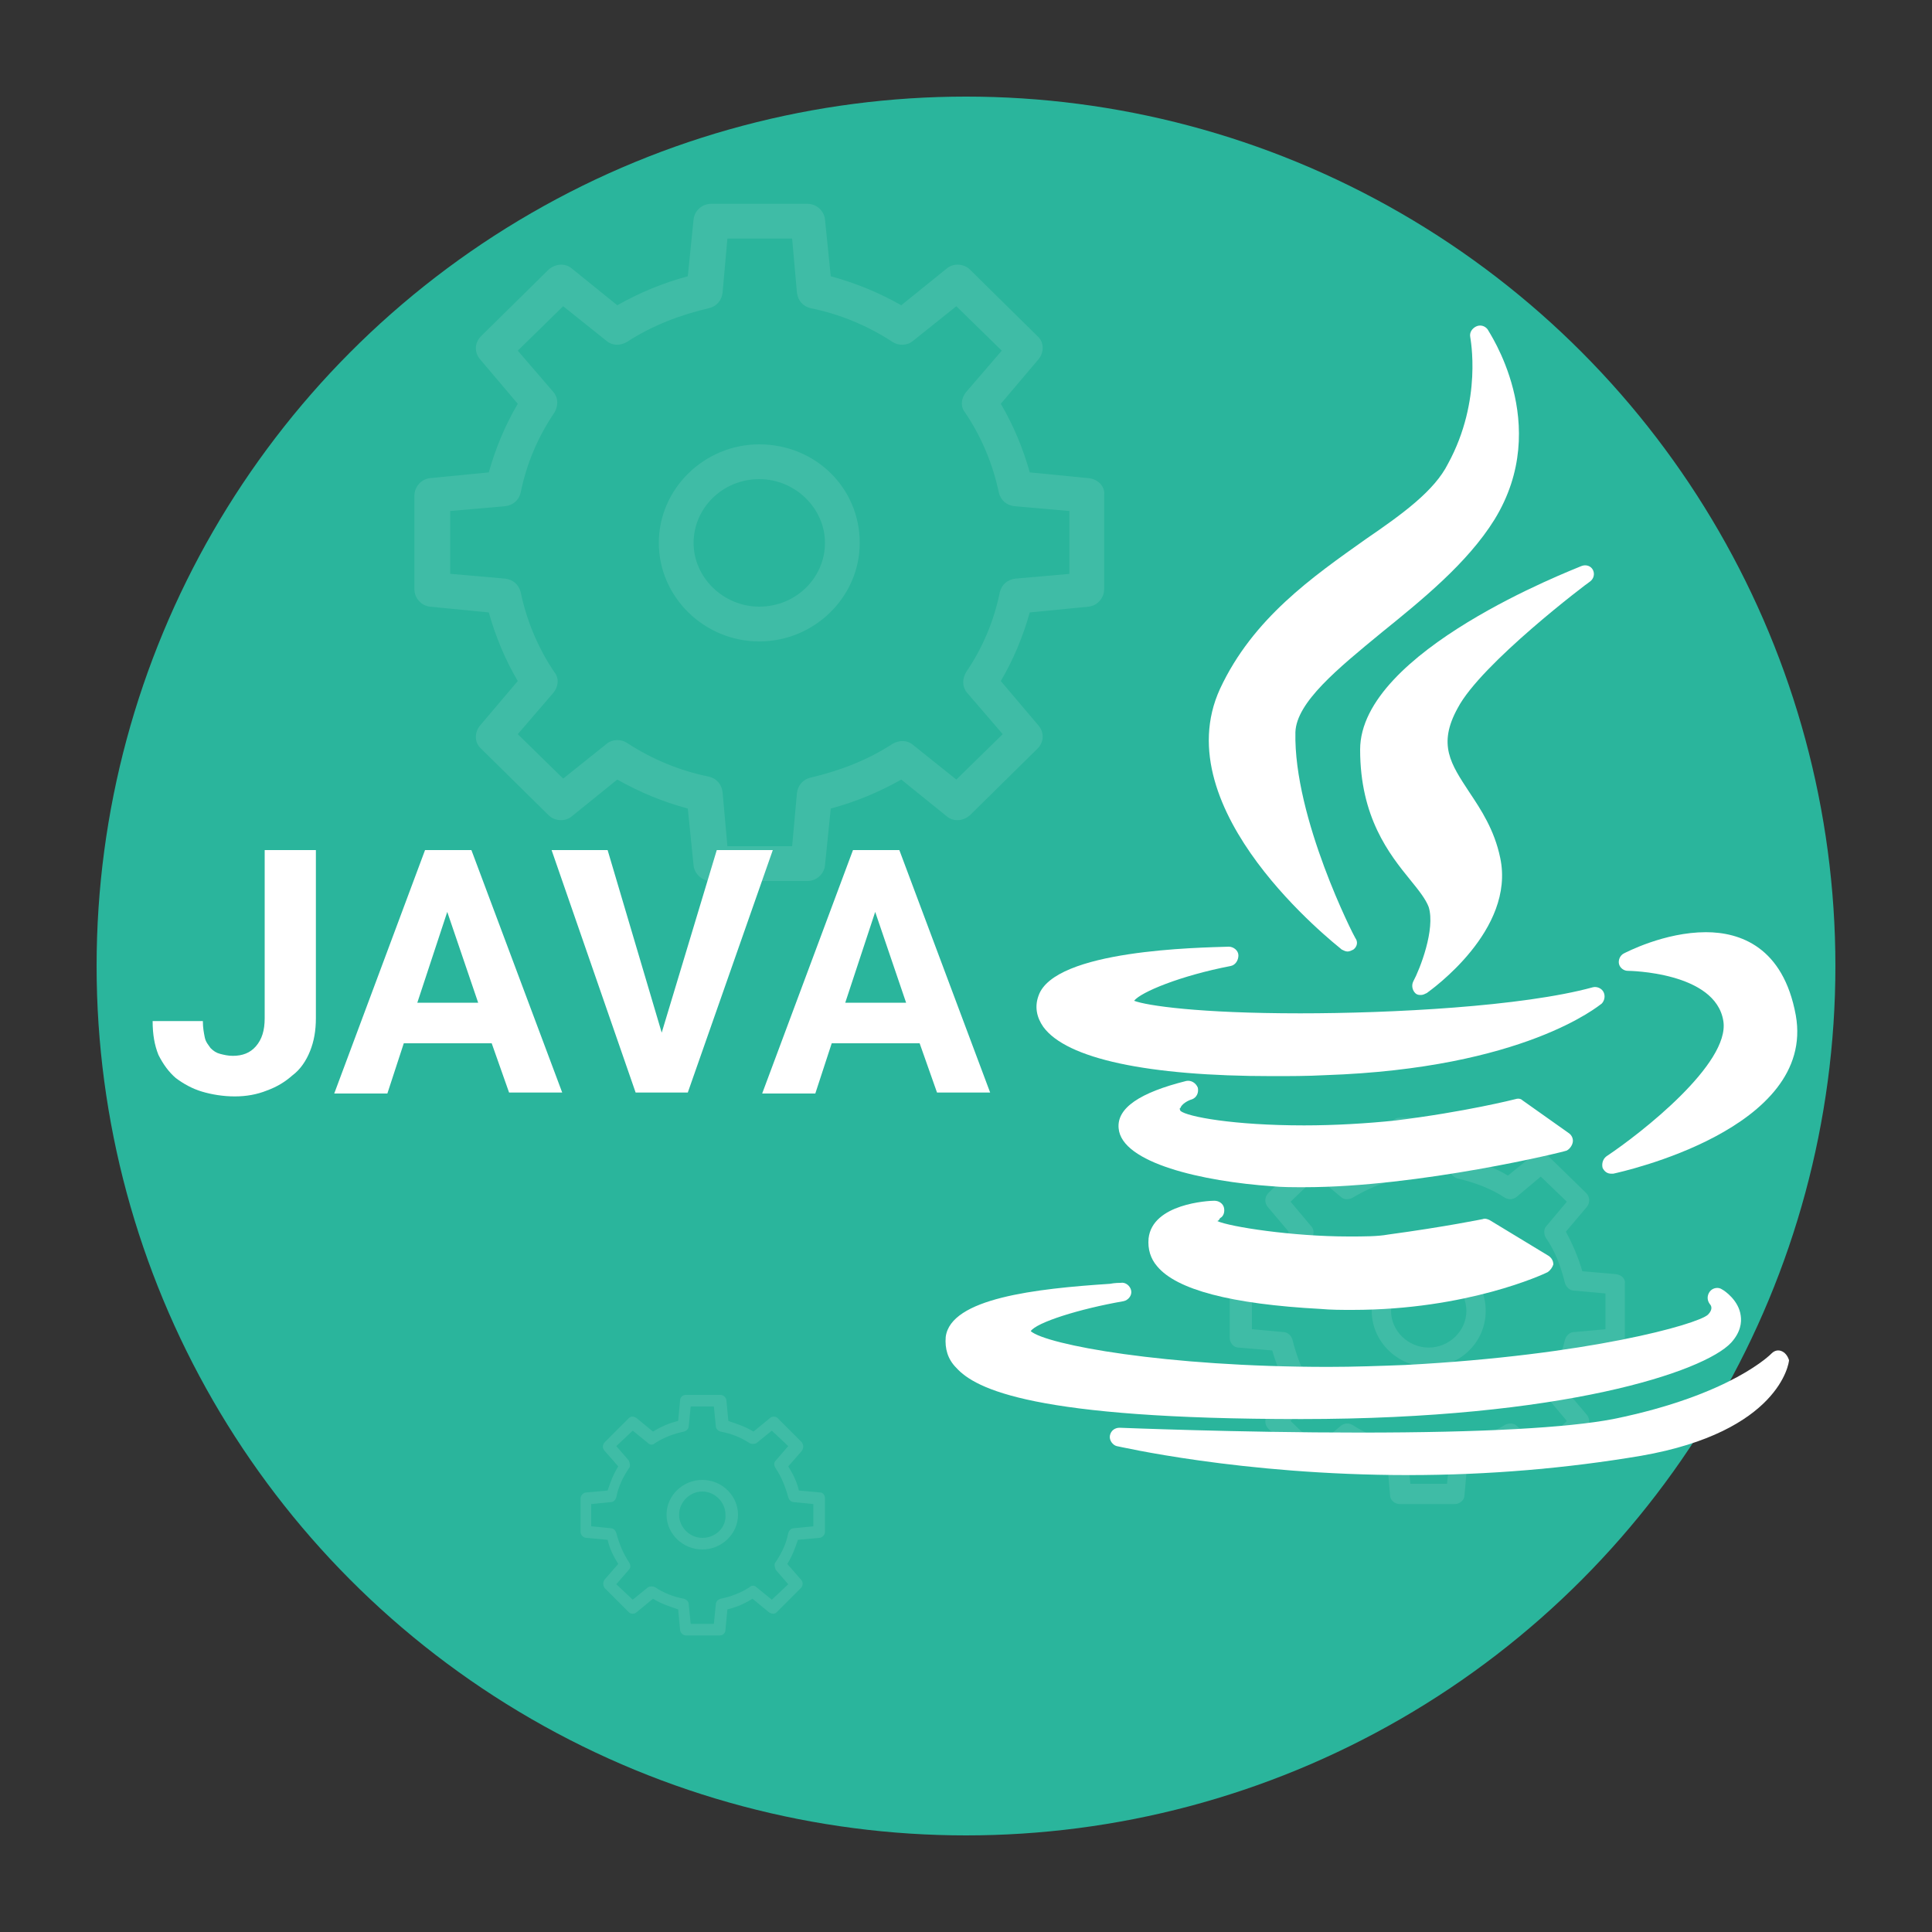 <?xml version="1.0" encoding="utf-8"?>
<!-- Generator: Adobe Illustrator 21.1.0, SVG Export Plug-In . SVG Version: 6.00 Build 0)  -->
<svg version="1.1" id="Layer_1" xmlns="http://www.w3.org/2000/svg" xmlns:xlink="http://www.w3.org/1999/xlink" x="0px" y="0px"
	 viewBox="0 0 200 200" style="enable-background:new 0 0 200 200;" xml:space="preserve">
<rect x="0" y="0" width="200" height="200" fill="#333333" stroke="none"/>
<style type="text/css">
	.st0{fill:#D4D4D4;}
	.st1{fill:#242F64;}
	.st2{fill:#2AB59C;}
	.st3{fill:none;stroke:#242F64;stroke-width:0.5;stroke-miterlimit:10;}
	.st4{opacity:0.1;}
	.st5{fill:#FFFFFF;}
	.st6{fill:#233065;}
	.st7{fill:#E0E1E0;}
	.st8{fill:#C1C0C0;}
	.st9{fill:#11846E;}
	.st10{fill:#E9E8E8;}
	.st11{opacity:0.1;fill:#FFFFFF;enable-background:new    ;}
	.st12{opacity:3.000000e-02;fill:#010101;enable-background:new    ;}
	.st13{enable-background:new    ;}
	.st14{fill:#353635;}
	.st15{fill:#EBEBEB;}
	.st16{fill:#CCDEF2;}
	.st17{fill:#E5904A;}
	.st18{fill:#9E9E9E;}
	.st19{fill:#149179;}
	.st20{fill:#262626;}
	.st21{fill:#F79D89;}
	.st22{clip-path:url(#SVGID_2_);fill:#F9D4C6;}
	.st23{fill:#245187;}
	.st24{fill:#1C3968;}
	.st25{fill:#1B967E;}
	.st26{fill:#BAE4FA;}
	.st27{fill:#9AC8E0;}
	.st28{fill:#16967E;}
	.st29{fill:#010101;}
	.st30{fill:#3C8FCD;}
</style>
<circle class="st2" cx="100" cy="100" r="90"/>
<g class="st4">
	<path class="st5" d="M167.3,131.9l-3.5-0.3c-0.4-1.4-1-2.8-1.7-4.1l2.2-2.6c0.3-0.4,0.3-1-0.1-1.4l-4-3.9c-0.4-0.4-1-0.4-1.4-0.1
		l-2.7,2.2c-1.3-0.8-2.7-1.3-4.2-1.7l-0.3-3.4c0-0.5-0.5-0.9-1-0.9h-5.7c-0.5,0-1,0.4-1,0.9l-0.3,3.4c-1.5,0.4-2.9,0.9-4.2,1.7
		l-2.7-2.2c-0.4-0.3-1-0.3-1.4,0.1l-4,3.9c-0.4,0.4-0.4,1-0.1,1.4l2.2,2.6c-0.8,1.3-1.3,2.6-1.7,4.1l-3.5,0.3c-0.5,0-0.9,0.5-0.9,1
		v5.6c0,0.5,0.4,1,0.9,1l3.5,0.3c0.4,1.4,1,2.8,1.7,4.1l-2.2,2.6c-0.3,0.4-0.3,1,0.1,1.4l4,3.9c0.4,0.4,1,0.4,1.4,0.1l2.7-2.2
		c1.3,0.8,2.7,1.3,4.2,1.7l0.3,3.4c0,0.5,0.5,0.9,1,0.9h5.7c0.5,0,1-0.4,1-0.9l0.3-3.4c1.5-0.4,2.9-0.9,4.2-1.7l2.7,2.2
		c0.4,0.3,1,0.3,1.4-0.1l4-3.9c0.4-0.4,0.4-1,0.1-1.4l-2.2-2.6c0.8-1.3,1.3-2.6,1.7-4.1l3.5-0.3c0.5,0,0.9-0.5,0.9-1v-5.6
		C168.3,132.4,167.9,132,167.3,131.9L167.3,131.9z M166.2,137.6l-3.3,0.3c-0.4,0-0.8,0.4-0.9,0.8c-0.4,1.7-1,3.3-2,4.7
		c-0.3,0.4-0.2,0.9,0.1,1.2l2.1,2.5l-2.7,2.6l-2.5-2.1c-0.3-0.3-0.8-0.3-1.2-0.1c-1.5,0.9-3.1,1.6-4.9,2c-0.4,0.1-0.8,0.5-0.8,0.9
		l-0.3,3.2H146l-0.3-3.2c0-0.4-0.4-0.8-0.8-0.9c-1.7-0.4-3.4-1-4.9-2c-0.4-0.2-0.8-0.2-1.2,0.1l-2.5,2.1l-2.7-2.6l2.1-2.5
		c0.3-0.3,0.3-0.8,0.1-1.2c-1-1.4-1.6-3.1-2-4.7c-0.1-0.4-0.5-0.8-0.9-0.8l-3.3-0.3v-3.7l3.3-0.3c0.4,0,0.8-0.4,0.9-0.8
		c0.4-1.7,1-3.3,2-4.7c0.3-0.4,0.2-0.9-0.1-1.2l-2.1-2.5l2.7-2.6l2.5,2.1c0.3,0.3,0.8,0.3,1.2,0.1c1.5-0.9,3.1-1.6,4.9-2
		c0.4-0.1,0.8-0.5,0.8-0.9l0.3-3.2h3.8l0.3,3.2c0,0.4,0.4,0.8,0.8,0.9c1.7,0.4,3.4,1,4.9,2c0.4,0.2,0.8,0.2,1.2-0.1l2.5-2.1l2.7,2.6
		l-2.1,2.5c-0.3,0.3-0.3,0.8-0.1,1.2c1,1.4,1.6,3.1,2,4.7c0.1,0.4,0.5,0.8,0.9,0.8l3.3,0.3V137.6z"/>
	<path class="st5" d="M147.9,129.9c-3.3,0-5.9,2.6-5.9,5.8c0,3.2,2.7,5.8,5.9,5.8c3.3,0,5.9-2.6,5.9-5.8
		C153.8,132.5,151.2,129.9,147.9,129.9L147.9,129.9z M147.9,139.5c-2.1,0-3.9-1.7-3.9-3.8c0-2.1,1.7-3.8,3.9-3.8
		c2.1,0,3.9,1.7,3.9,3.8C151.8,137.8,150,139.5,147.9,139.5L147.9,139.5z"/>
</g>
<g class="st4">
	<path class="st5" d="M84.9,154.5l-2.2-0.2c-0.2-0.9-0.6-1.7-1.1-2.5l1.4-1.6c0.2-0.3,0.2-0.6,0-0.9l-2.5-2.5
		c-0.2-0.2-0.6-0.2-0.8,0l-1.7,1.4c-0.8-0.5-1.7-0.8-2.6-1.1l-0.2-2.1c0-0.3-0.3-0.6-0.6-0.6H71c-0.3,0-0.6,0.2-0.6,0.6l-0.2,2.1
		c-0.9,0.2-1.8,0.6-2.6,1.1l-1.7-1.4c-0.3-0.2-0.6-0.2-0.8,0l-2.5,2.5c-0.2,0.2-0.3,0.6,0,0.9l1.4,1.6c-0.5,0.8-0.8,1.6-1.1,2.5
		l-2.2,0.2c-0.3,0-0.6,0.3-0.6,0.6v3.5c0,0.3,0.3,0.6,0.6,0.6l2.2,0.2c0.2,0.9,0.6,1.7,1.1,2.5l-1.4,1.6c-0.2,0.3-0.2,0.6,0,0.9
		l2.5,2.5c0.2,0.2,0.6,0.2,0.8,0l1.7-1.4c0.8,0.5,1.7,0.8,2.6,1.1l0.2,2.1c0,0.3,0.3,0.6,0.6,0.6h3.5c0.3,0,0.6-0.2,0.6-0.6l0.2-2.1
		c0.9-0.2,1.8-0.6,2.6-1.1l1.7,1.4c0.3,0.2,0.6,0.2,0.8,0l2.5-2.5c0.2-0.2,0.3-0.6,0-0.9l-1.4-1.6c0.5-0.8,0.8-1.6,1.1-2.5l2.2-0.2
		c0.3,0,0.6-0.3,0.6-0.6v-3.5C85.4,154.8,85.2,154.5,84.9,154.5L84.9,154.5z M84.2,158l-2,0.2c-0.3,0-0.5,0.2-0.6,0.5
		c-0.2,1.1-0.7,2.1-1.3,3c-0.2,0.2-0.1,0.5,0,0.8l1.3,1.5l-1.7,1.6l-1.6-1.3c-0.2-0.2-0.5-0.2-0.7,0c-0.9,0.6-2,1-3,1.2
		c-0.3,0.1-0.5,0.3-0.5,0.6l-0.2,2h-2.4l-0.2-2c0-0.3-0.2-0.5-0.5-0.6c-1.1-0.2-2.1-0.6-3-1.2c-0.2-0.1-0.5-0.1-0.7,0l-1.6,1.3
		l-1.7-1.6l1.3-1.5c0.2-0.2,0.2-0.5,0-0.8c-0.6-0.9-1-1.9-1.3-3c-0.1-0.3-0.3-0.5-0.6-0.5l-2-0.2v-2.3l2-0.2c0.3,0,0.5-0.2,0.6-0.5
		c0.2-1.1,0.7-2.1,1.3-3c0.2-0.2,0.1-0.5,0-0.8l-1.3-1.5l1.7-1.6l1.6,1.3c0.2,0.2,0.5,0.2,0.7,0c0.9-0.6,2-1,3-1.2
		c0.3-0.1,0.5-0.3,0.5-0.6l0.2-2h2.4l0.2,2c0,0.3,0.2,0.5,0.5,0.6c1.1,0.2,2.1,0.6,3,1.2c0.2,0.1,0.5,0.1,0.7,0l1.6-1.3l1.7,1.6
		l-1.3,1.5c-0.2,0.2-0.2,0.5,0,0.8c0.6,0.9,1,1.9,1.3,3c0.1,0.3,0.3,0.5,0.6,0.5l2,0.2V158z"/>
	<path class="st5" d="M72.7,153.2c-2,0-3.7,1.6-3.7,3.6c0,2,1.7,3.6,3.7,3.6c2,0,3.7-1.6,3.7-3.6C76.4,154.9,74.8,153.2,72.7,153.2
		L72.7,153.2z M72.7,159.2c-1.3,0-2.4-1.1-2.4-2.4c0-1.3,1.1-2.4,2.4-2.4c1.3,0,2.4,1.1,2.4,2.4C75.2,158.1,74.1,159.2,72.7,159.2
		L72.7,159.2z"/>
</g>
<g>
	<path class="st5" d="M27.5,88h5.2v17.4c0,1.3-0.2,2.4-0.6,3.4c-0.4,1-1,1.9-1.8,2.5c-0.8,0.7-1.6,1.2-2.7,1.6
		c-1,0.4-2.1,0.6-3.3,0.6c-1.2,0-2.4-0.2-3.4-0.5c-1-0.3-1.9-0.8-2.7-1.4c-0.7-0.6-1.3-1.4-1.8-2.4c-0.4-1-0.6-2.1-0.6-3.5H21
		c0,0.7,0.1,1.2,0.2,1.7s0.4,0.8,0.6,1.1c0.3,0.3,0.6,0.5,1,0.6c0.4,0.1,0.8,0.2,1.3,0.2c1,0,1.8-0.3,2.4-1c0.6-0.7,0.9-1.6,0.9-2.9
		V88z"/>
	<path class="st5" d="M50.9,108h-9.1l-1.7,5.2h-5.5L44,88h4.8l9.4,25.1h-5.5L50.9,108z M43.2,103.8h6.3l-3.2-9.4L43.2,103.8z"/>
	<path class="st5" d="M68.5,106.9L74.2,88h5.8l-8.8,25.1h-5.4L57.1,88h5.8L68.5,106.9z"/>
	<path class="st5" d="M95.2,108h-9.1l-1.7,5.2h-5.5L88.3,88h4.8l9.4,25.1H97L95.2,108z M87.5,103.8h6.3l-3.2-9.4L87.5,103.8z"/>
</g>
<g class="st4">
	<path class="st5" d="M112.7,49.5l-6.1-0.6c-0.7-2.5-1.7-4.9-3-7.1l3.9-4.6c0.6-0.7,0.6-1.8-0.1-2.4l-7-6.9
		c-0.6-0.6-1.7-0.7-2.4-0.1l-4.7,3.8c-2.3-1.3-4.7-2.3-7.3-3l-0.6-5.9c-0.1-0.9-0.9-1.6-1.8-1.6h-10c-0.9,0-1.7,0.7-1.8,1.6
		l-0.6,5.9c-2.6,0.7-5,1.7-7.3,3l-4.7-3.8c-0.7-0.6-1.7-0.5-2.4,0.1l-7,6.9c-0.7,0.7-0.7,1.7-0.1,2.4l3.9,4.6
		c-1.3,2.2-2.3,4.6-3,7.1l-6.1,0.6c-0.9,0.1-1.6,0.9-1.6,1.8V61c0,0.9,0.7,1.7,1.6,1.8l6.1,0.6c0.7,2.5,1.7,4.9,3,7.1l-3.9,4.6
		c-0.6,0.7-0.6,1.8,0.1,2.4l7,6.9c0.6,0.6,1.7,0.7,2.4,0.1l4.7-3.8c2.3,1.3,4.7,2.3,7.3,3l0.6,5.9c0.1,0.9,0.9,1.6,1.8,1.6h10
		c0.9,0,1.7-0.7,1.8-1.6l0.6-5.9c2.6-0.7,5-1.7,7.3-3l4.7,3.8c0.7,0.6,1.7,0.5,2.4-0.1l7-6.9c0.7-0.7,0.7-1.7,0.1-2.4l-3.9-4.6
		c1.3-2.2,2.3-4.6,3-7.1l6.1-0.6c0.9-0.1,1.6-0.9,1.6-1.8v-9.8C114.4,50.4,113.7,49.6,112.7,49.5L112.7,49.5z M110.8,59.4l-5.7,0.5
		c-0.8,0.1-1.4,0.6-1.6,1.4c-0.6,3-1.8,5.8-3.5,8.3c-0.4,0.7-0.4,1.5,0.1,2.1l3.7,4.3L99,80.7l-4.5-3.6c-0.6-0.5-1.4-0.5-2.1-0.1
		c-2.6,1.7-5.5,2.8-8.5,3.5c-0.8,0.2-1.3,0.8-1.4,1.6L82,87.6h-6.7L74.8,82c-0.1-0.8-0.6-1.4-1.4-1.6c-3-0.6-5.9-1.8-8.5-3.5
		c-0.6-0.4-1.5-0.4-2.1,0.1l-4.5,3.6l-4.7-4.6l3.7-4.3c0.5-0.6,0.6-1.5,0.1-2.1c-1.7-2.5-2.9-5.4-3.5-8.3c-0.2-0.8-0.8-1.3-1.6-1.4
		l-5.7-0.5v-6.5l5.7-0.5c0.8-0.1,1.4-0.6,1.6-1.4c0.6-3,1.8-5.8,3.5-8.3c0.4-0.7,0.4-1.5-0.1-2.1l-3.7-4.3l4.7-4.6l4.5,3.6
		c0.6,0.5,1.4,0.5,2.1,0.1c2.6-1.7,5.5-2.8,8.5-3.5c0.8-0.2,1.3-0.8,1.4-1.6l0.5-5.6H82l0.5,5.6c0.1,0.8,0.6,1.4,1.4,1.6
		c3,0.6,5.9,1.8,8.5,3.5c0.6,0.4,1.5,0.4,2.1-0.1l4.5-3.6l4.7,4.6l-3.7,4.3c-0.5,0.6-0.6,1.5-0.1,2.1c1.7,2.5,2.9,5.4,3.5,8.3
		c0.2,0.8,0.8,1.3,1.6,1.4l5.7,0.5V59.4z"/>
	<path class="st5" d="M78.6,46c-5.7,0-10.4,4.6-10.4,10.2c0,5.6,4.7,10.2,10.4,10.2c5.7,0,10.4-4.6,10.4-10.2
		C89,50.5,84.4,46,78.6,46L78.6,46z M78.6,62.8c-3.7,0-6.8-3-6.8-6.6c0-3.6,3-6.6,6.8-6.6c3.7,0,6.8,3,6.8,6.6
		C85.4,59.8,82.4,62.8,78.6,62.8L78.6,62.8z"/>
</g>
<g>
	<path class="st5" d="M141.4,55.8c-5.5,3.9-11.7,8.2-15.1,15.5c-5.8,12.6,11.9,26.4,12.6,27c0.2,0.1,0.4,0.2,0.6,0.2
		c0.2,0,0.4-0.1,0.6-0.2c0.4-0.3,0.5-0.8,0.2-1.2c-0.1-0.1-6.4-12.4-6.2-21.3c0.1-3.1,4.4-6.6,8.9-10.3c4.2-3.4,8.9-7.2,11.7-11.7
		c6.1-9.9-0.7-19.6-0.7-19.7c-0.3-0.4-0.8-0.5-1.2-0.3c-0.4,0.2-0.7,0.6-0.6,1.1c0,0.1,1.3,6.5-2.3,13.1
		C148.5,50.8,145.2,53.2,141.4,55.8L141.4,55.8z"/>
	<path class="st5" d="M164.6,60.2c0.4-0.3,0.5-0.8,0.3-1.2c-0.2-0.4-0.7-0.6-1.2-0.4c-0.9,0.4-22.9,8.8-22.9,19c0,7,3,10.8,5.2,13.5
		c0.9,1.1,1.6,2,1.9,2.8c0.7,2.3-0.9,6.4-1.6,7.7c-0.2,0.4-0.1,0.9,0.2,1.2c0.2,0.2,0.4,0.2,0.6,0.2c0.2,0,0.4-0.1,0.6-0.2
		c0.4-0.3,9.2-6.5,7.6-14c-0.6-2.9-2-5-3.2-6.8c-1.9-2.9-3.3-4.9-1.2-8.7C153.3,68.7,164.4,60.3,164.6,60.2L164.6,60.2z"/>
	<path class="st5" d="M107.5,103.1c-0.4,1.1-0.2,2.2,0.5,3.2c2.4,3.3,10.8,5.1,23.7,5.1h0c1.8,0,3.6,0,5.5-0.1
		c20.6-0.7,28.3-7.2,28.6-7.4c0.3-0.3,0.4-0.8,0.2-1.2c-0.2-0.4-0.7-0.6-1.1-0.5c-7.3,2-20.9,2.7-30.3,2.7
		c-10.5,0-15.9-0.8-17.2-1.3c0.7-0.9,4.8-2.6,10-3.6c0.5-0.1,0.8-0.6,0.8-1.1c0-0.5-0.5-0.9-1-0.9
		C124.2,98.1,109.1,98.3,107.5,103.1L107.5,103.1z"/>
	<path class="st5" d="M176.6,96.5c-4.3,0-8.3,2.1-8.5,2.2c-0.4,0.2-0.6,0.7-0.5,1.1c0.1,0.4,0.5,0.7,0.9,0.7c0.1,0,9.1,0.1,9.9,5.2
		c0.7,4.4-8.5,11.6-12.1,14c-0.4,0.3-0.5,0.8-0.4,1.2c0.2,0.4,0.5,0.6,0.9,0.6c0.1,0,0.1,0,0.2,0c0.9-0.2,21-4.6,18.9-16.4
		C184.6,98,180.1,96.5,176.6,96.5L176.6,96.5z"/>
	<path class="st5" d="M162.8,118.3c0.1-0.4-0.1-0.8-0.4-1l-4.8-3.4c-0.2-0.2-0.5-0.2-0.8-0.1c0,0-5.1,1.3-12.4,2.2
		c-2.9,0.3-6.2,0.5-9.4,0.5c-7.3,0-12.1-0.9-12.8-1.5c-0.1-0.2-0.1-0.3,0-0.3c0.1-0.4,0.8-0.8,1.2-0.9c0.5-0.2,0.7-0.7,0.6-1.2
		c-0.2-0.5-0.7-0.8-1.2-0.7c-4.8,1.2-7.2,2.8-7,4.9c0.3,3.6,8.7,5.5,15.9,6c1,0.1,2.1,0.1,3.3,0.1h0c11.9,0,27.1-3.7,27.2-3.8
		C162.4,119,162.7,118.7,162.8,118.3L162.8,118.3z"/>
	<path class="st5" d="M126.3,126.1c0.4-0.2,0.5-0.7,0.4-1.1c-0.1-0.4-0.5-0.7-1-0.7c-0.6,0-6.4,0.3-6.8,3.9
		c-0.1,1.1,0.2,2.1,0.9,2.9c2,2.4,7.6,3.9,16.9,4.4c1.1,0.1,2.2,0.1,3.3,0.1c11.9,0,19.8-3.7,20.2-3.9c0.3-0.2,0.5-0.5,0.6-0.8
		c0-0.4-0.2-0.7-0.5-0.9l-6.1-3.7c-0.2-0.1-0.5-0.2-0.7-0.1c0,0-3.9,0.8-9.8,1.6c-1.1,0.2-2.5,0.2-4.1,0.2c-5.8,0-12.3-1-13.6-1.6
		C126.1,126.4,126.2,126.3,126.3,126.1L126.3,126.1z"/>
	<path class="st5" d="M134.7,146.9c27.1,0,41.7-4.9,44.5-7.9c1-1.1,1.1-2.1,1-2.8c-0.2-1.6-1.7-2.6-1.9-2.7c-0.4-0.3-1-0.2-1.3,0.2
		c-0.3,0.4-0.3,0.9,0,1.3c0.2,0.2,0.3,0.6-0.2,1.1c-1.1,1-12.4,4.2-31.3,5.2c-2.6,0.1-5.3,0.2-8,0.2c-16.9,0-29.2-2.3-30.8-3.7
		c0.6-0.9,5-2.3,9.6-3.1c0.5-0.1,0.9-0.6,0.8-1.1c-0.1-0.5-0.6-0.9-1.1-0.8c-0.1,0-0.6,0-1.1,0.1c-7.7,0.5-16.5,1.5-17,5.5
		c-0.1,1.2,0.2,2.3,1.1,3.2C101,143.8,107,146.9,134.7,146.9C134.7,146.9,134.7,146.9,134.7,146.9L134.7,146.9z"/>
	<path class="st5" d="M184.5,139.9c-0.4-0.2-0.8-0.1-1.1,0.2c0,0-4.1,4.3-16.4,6.8c-4.7,0.9-13.5,1.4-26.2,1.4
		c-12.7,0-24.8-0.5-24.9-0.5c-0.5,0-0.9,0.3-1,0.8c-0.1,0.5,0.3,1,0.7,1.1c0.1,0,12.8,3,30.2,3c8.3,0,16.4-0.7,24.1-2
		c14.3-2.5,15.3-9.6,15.3-9.9C185.1,140.5,184.9,140.1,184.5,139.9L184.5,139.9z"/>
</g>
</svg>
